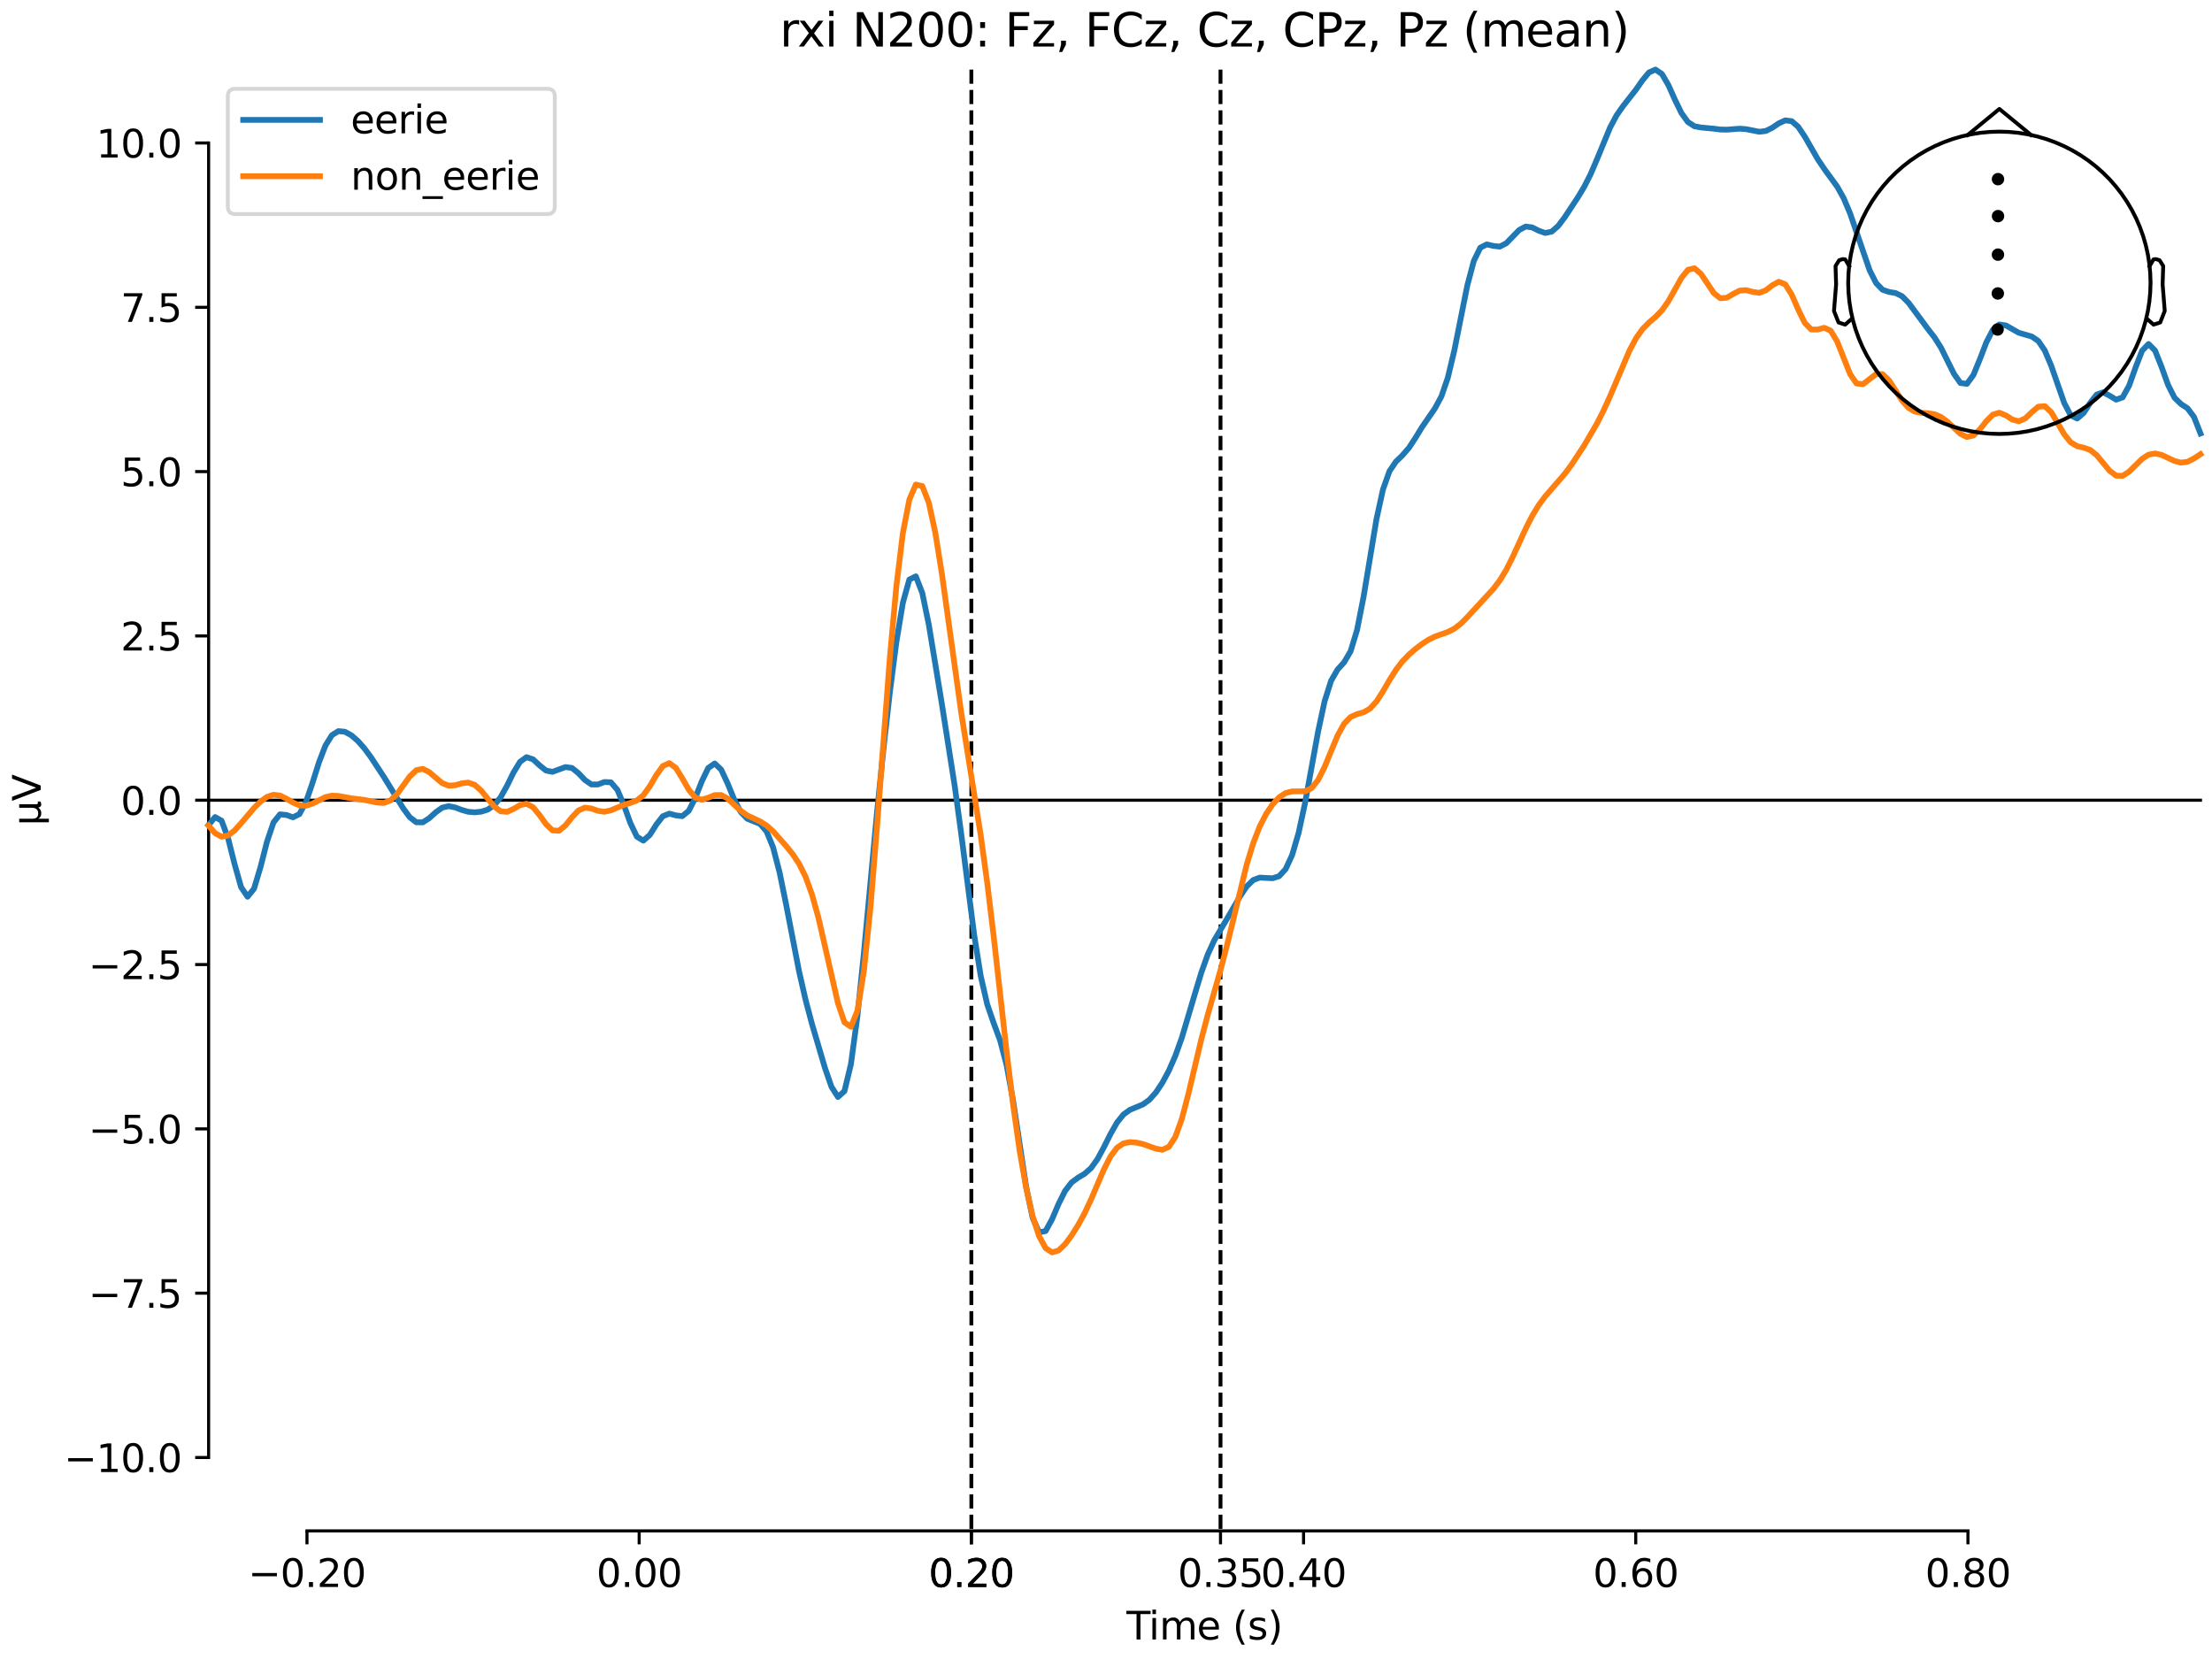 <?xml version="1.0" encoding="utf-8" standalone="no"?>
<!DOCTYPE svg PUBLIC "-//W3C//DTD SVG 1.1//EN"
  "http://www.w3.org/Graphics/SVG/1.1/DTD/svg11.dtd">
<svg xmlns:xlink="http://www.w3.org/1999/xlink" width="576pt" height="432pt" viewBox="0 0 576 432" xmlns="http://www.w3.org/2000/svg" version="1.1">
 <defs>
  <style type="text/css">*{stroke-linejoin: round; stroke-linecap: butt}</style>
 </defs>
 <g id="figure_1">
  <g id="patch_1">
   <path d="M 0 432 
L 576 432 
L 576 0 
L 0 0 
z
" style="fill: #ffffff"/>
  </g>
  <g id="axes_1">
   <g id="patch_2">
    <path d="M 54.324 398.644 
L 573 398.644 
L 573 18.118 
L 54.324 18.118 
L 54.324 398.644 
z
" style="fill: none; opacity: 0"/>
   </g>
   <g id="patch_3">
    <path d="M 54.324 379.53 
L 54.324 37.232 
" style="fill: none; stroke: #000000; stroke-width: 0.8; stroke-linejoin: miter; stroke-linecap: square"/>
   </g>
   <g id="LineCollection_1">
    <path d="M 252.941 18.118 
L 252.941 398.644 
" clip-path="url(#p6cf8263154)" style="fill: none; stroke-dasharray: 3.7,1.6; stroke-dashoffset: 0; stroke: #000000"/>
    <path d="M 317.818 18.118 
L 317.818 398.644 
" clip-path="url(#p6cf8263154)" style="fill: none; stroke-dasharray: 3.7,1.6; stroke-dashoffset: 0; stroke: #000000"/>
   </g>
   <g id="matplotlib.axis_1">
    <g id="xtick_1">
     <g id="line2d_1">
      <defs>
       <path id="m74c80fe53d" d="M 0 0 
L 0 3.5 
" style="stroke: #000000; stroke-width: 0.8"/>
      </defs>
      <g>
       <use xlink:href="#m74c80fe53d" x="79.936" y="398.644" style="stroke: #000000; stroke-width: 0.8"/>
      </g>
     </g>
     <g id="text_1">
      <!-- −0.20 -->
      <g transform="translate(64.614 413.242) scale(0.1 -0.1)">
       <defs>
        <path id="DejaVuSans-2212" d="M 678 2272 
L 4684 2272 
L 4684 1741 
L 678 1741 
L 678 2272 
z
" transform="scale(0.016)"/>
        <path id="DejaVuSans-30" d="M 2034 4250 
Q 1547 4250 1301 3770 
Q 1056 3291 1056 2328 
Q 1056 1369 1301 889 
Q 1547 409 2034 409 
Q 2525 409 2770 889 
Q 3016 1369 3016 2328 
Q 3016 3291 2770 3770 
Q 2525 4250 2034 4250 
z
M 2034 4750 
Q 2819 4750 3233 4129 
Q 3647 3509 3647 2328 
Q 3647 1150 3233 529 
Q 2819 -91 2034 -91 
Q 1250 -91 836 529 
Q 422 1150 422 2328 
Q 422 3509 836 4129 
Q 1250 4750 2034 4750 
z
" transform="scale(0.016)"/>
        <path id="DejaVuSans-2e" d="M 684 794 
L 1344 794 
L 1344 0 
L 684 0 
L 684 794 
z
" transform="scale(0.016)"/>
        <path id="DejaVuSans-32" d="M 1228 531 
L 3431 531 
L 3431 0 
L 469 0 
L 469 531 
Q 828 903 1448 1529 
Q 2069 2156 2228 2338 
Q 2531 2678 2651 2914 
Q 2772 3150 2772 3378 
Q 2772 3750 2511 3984 
Q 2250 4219 1831 4219 
Q 1534 4219 1204 4116 
Q 875 4013 500 3803 
L 500 4441 
Q 881 4594 1212 4672 
Q 1544 4750 1819 4750 
Q 2544 4750 2975 4387 
Q 3406 4025 3406 3419 
Q 3406 3131 3298 2873 
Q 3191 2616 2906 2266 
Q 2828 2175 2409 1742 
Q 1991 1309 1228 531 
z
" transform="scale(0.016)"/>
       </defs>
       <use xlink:href="#DejaVuSans-2212"/>
       <use xlink:href="#DejaVuSans-30" transform="translate(83.789 0)"/>
       <use xlink:href="#DejaVuSans-2e" transform="translate(147.412 0)"/>
       <use xlink:href="#DejaVuSans-32" transform="translate(179.199 0)"/>
       <use xlink:href="#DejaVuSans-30" transform="translate(242.822 0)"/>
      </g>
     </g>
    </g>
    <g id="xtick_2">
     <g id="line2d_2">
      <g>
       <use xlink:href="#m74c80fe53d" x="166.439" y="398.644" style="stroke: #000000; stroke-width: 0.8"/>
      </g>
     </g>
     <g id="text_2">
      <!-- 0.00 -->
      <g transform="translate(155.306 413.242) scale(0.1 -0.1)">
       <use xlink:href="#DejaVuSans-30"/>
       <use xlink:href="#DejaVuSans-2e" transform="translate(63.623 0)"/>
       <use xlink:href="#DejaVuSans-30" transform="translate(95.41 0)"/>
       <use xlink:href="#DejaVuSans-30" transform="translate(159.033 0)"/>
      </g>
     </g>
    </g>
    <g id="xtick_3">
     <g id="line2d_3">
      <g>
       <use xlink:href="#m74c80fe53d" x="252.941" y="398.644" style="stroke: #000000; stroke-width: 0.8"/>
      </g>
     </g>
     <g id="text_3">
      <!-- 0.20 -->
      <g transform="translate(241.808 413.242) scale(0.1 -0.1)">
       <use xlink:href="#DejaVuSans-30"/>
       <use xlink:href="#DejaVuSans-2e" transform="translate(63.623 0)"/>
       <use xlink:href="#DejaVuSans-32" transform="translate(95.41 0)"/>
       <use xlink:href="#DejaVuSans-30" transform="translate(159.033 0)"/>
      </g>
     </g>
    </g>
    <g id="xtick_4">
     <g id="line2d_4">
      <g>
       <use xlink:href="#m74c80fe53d" x="252.941" y="398.644" style="stroke: #000000; stroke-width: 0.8"/>
      </g>
     </g>
     <g id="text_4">
      <!-- 0.20 -->
      <g transform="translate(241.808 413.242) scale(0.1 -0.1)">
       <use xlink:href="#DejaVuSans-30"/>
       <use xlink:href="#DejaVuSans-2e" transform="translate(63.623 0)"/>
       <use xlink:href="#DejaVuSans-32" transform="translate(95.41 0)"/>
       <use xlink:href="#DejaVuSans-30" transform="translate(159.033 0)"/>
      </g>
     </g>
    </g>
    <g id="xtick_5">
     <g id="line2d_5">
      <g>
       <use xlink:href="#m74c80fe53d" x="317.818" y="398.644" style="stroke: #000000; stroke-width: 0.8"/>
      </g>
     </g>
     <g id="text_5">
      <!-- 0.35 -->
      <g transform="translate(306.685 413.242) scale(0.1 -0.1)">
       <defs>
        <path id="DejaVuSans-33" d="M 2597 2516 
Q 3050 2419 3304 2112 
Q 3559 1806 3559 1356 
Q 3559 666 3084 287 
Q 2609 -91 1734 -91 
Q 1441 -91 1130 -33 
Q 819 25 488 141 
L 488 750 
Q 750 597 1062 519 
Q 1375 441 1716 441 
Q 2309 441 2620 675 
Q 2931 909 2931 1356 
Q 2931 1769 2642 2001 
Q 2353 2234 1838 2234 
L 1294 2234 
L 1294 2753 
L 1863 2753 
Q 2328 2753 2575 2939 
Q 2822 3125 2822 3475 
Q 2822 3834 2567 4026 
Q 2313 4219 1838 4219 
Q 1578 4219 1281 4162 
Q 984 4106 628 3988 
L 628 4550 
Q 988 4650 1302 4700 
Q 1616 4750 1894 4750 
Q 2613 4750 3031 4423 
Q 3450 4097 3450 3541 
Q 3450 3153 3228 2886 
Q 3006 2619 2597 2516 
z
" transform="scale(0.016)"/>
        <path id="DejaVuSans-35" d="M 691 4666 
L 3169 4666 
L 3169 4134 
L 1269 4134 
L 1269 2991 
Q 1406 3038 1543 3061 
Q 1681 3084 1819 3084 
Q 2600 3084 3056 2656 
Q 3513 2228 3513 1497 
Q 3513 744 3044 326 
Q 2575 -91 1722 -91 
Q 1428 -91 1123 -41 
Q 819 9 494 109 
L 494 744 
Q 775 591 1075 516 
Q 1375 441 1709 441 
Q 2250 441 2565 725 
Q 2881 1009 2881 1497 
Q 2881 1984 2565 2268 
Q 2250 2553 1709 2553 
Q 1456 2553 1204 2497 
Q 953 2441 691 2322 
L 691 4666 
z
" transform="scale(0.016)"/>
       </defs>
       <use xlink:href="#DejaVuSans-30"/>
       <use xlink:href="#DejaVuSans-2e" transform="translate(63.623 0)"/>
       <use xlink:href="#DejaVuSans-33" transform="translate(95.41 0)"/>
       <use xlink:href="#DejaVuSans-35" transform="translate(159.033 0)"/>
      </g>
     </g>
    </g>
    <g id="xtick_6">
     <g id="line2d_6">
      <g>
       <use xlink:href="#m74c80fe53d" x="339.443" y="398.644" style="stroke: #000000; stroke-width: 0.8"/>
      </g>
     </g>
     <g id="text_6">
      <!-- 0.40 -->
      <g transform="translate(328.311 413.242) scale(0.1 -0.1)">
       <defs>
        <path id="DejaVuSans-34" d="M 2419 4116 
L 825 1625 
L 2419 1625 
L 2419 4116 
z
M 2253 4666 
L 3047 4666 
L 3047 1625 
L 3713 1625 
L 3713 1100 
L 3047 1100 
L 3047 0 
L 2419 0 
L 2419 1100 
L 313 1100 
L 313 1709 
L 2253 4666 
z
" transform="scale(0.016)"/>
       </defs>
       <use xlink:href="#DejaVuSans-30"/>
       <use xlink:href="#DejaVuSans-2e" transform="translate(63.623 0)"/>
       <use xlink:href="#DejaVuSans-34" transform="translate(95.41 0)"/>
       <use xlink:href="#DejaVuSans-30" transform="translate(159.033 0)"/>
      </g>
     </g>
    </g>
    <g id="xtick_7">
     <g id="line2d_7">
      <g>
       <use xlink:href="#m74c80fe53d" x="425.946" y="398.644" style="stroke: #000000; stroke-width: 0.8"/>
      </g>
     </g>
     <g id="text_7">
      <!-- 0.60 -->
      <g transform="translate(414.813 413.242) scale(0.1 -0.1)">
       <defs>
        <path id="DejaVuSans-36" d="M 2113 2584 
Q 1688 2584 1439 2293 
Q 1191 2003 1191 1497 
Q 1191 994 1439 701 
Q 1688 409 2113 409 
Q 2538 409 2786 701 
Q 3034 994 3034 1497 
Q 3034 2003 2786 2293 
Q 2538 2584 2113 2584 
z
M 3366 4563 
L 3366 3988 
Q 3128 4100 2886 4159 
Q 2644 4219 2406 4219 
Q 1781 4219 1451 3797 
Q 1122 3375 1075 2522 
Q 1259 2794 1537 2939 
Q 1816 3084 2150 3084 
Q 2853 3084 3261 2657 
Q 3669 2231 3669 1497 
Q 3669 778 3244 343 
Q 2819 -91 2113 -91 
Q 1303 -91 875 529 
Q 447 1150 447 2328 
Q 447 3434 972 4092 
Q 1497 4750 2381 4750 
Q 2619 4750 2861 4703 
Q 3103 4656 3366 4563 
z
" transform="scale(0.016)"/>
       </defs>
       <use xlink:href="#DejaVuSans-30"/>
       <use xlink:href="#DejaVuSans-2e" transform="translate(63.623 0)"/>
       <use xlink:href="#DejaVuSans-36" transform="translate(95.41 0)"/>
       <use xlink:href="#DejaVuSans-30" transform="translate(159.033 0)"/>
      </g>
     </g>
    </g>
    <g id="xtick_8">
     <g id="line2d_8">
      <g>
       <use xlink:href="#m74c80fe53d" x="512.448" y="398.644" style="stroke: #000000; stroke-width: 0.8"/>
      </g>
     </g>
     <g id="text_8">
      <!-- 0.80 -->
      <g transform="translate(501.315 413.242) scale(0.1 -0.1)">
       <defs>
        <path id="DejaVuSans-38" d="M 2034 2216 
Q 1584 2216 1326 1975 
Q 1069 1734 1069 1313 
Q 1069 891 1326 650 
Q 1584 409 2034 409 
Q 2484 409 2743 651 
Q 3003 894 3003 1313 
Q 3003 1734 2745 1975 
Q 2488 2216 2034 2216 
z
M 1403 2484 
Q 997 2584 770 2862 
Q 544 3141 544 3541 
Q 544 4100 942 4425 
Q 1341 4750 2034 4750 
Q 2731 4750 3128 4425 
Q 3525 4100 3525 3541 
Q 3525 3141 3298 2862 
Q 3072 2584 2669 2484 
Q 3125 2378 3379 2068 
Q 3634 1759 3634 1313 
Q 3634 634 3220 271 
Q 2806 -91 2034 -91 
Q 1263 -91 848 271 
Q 434 634 434 1313 
Q 434 1759 690 2068 
Q 947 2378 1403 2484 
z
M 1172 3481 
Q 1172 3119 1398 2916 
Q 1625 2713 2034 2713 
Q 2441 2713 2670 2916 
Q 2900 3119 2900 3481 
Q 2900 3844 2670 4047 
Q 2441 4250 2034 4250 
Q 1625 4250 1398 4047 
Q 1172 3844 1172 3481 
z
" transform="scale(0.016)"/>
       </defs>
       <use xlink:href="#DejaVuSans-30"/>
       <use xlink:href="#DejaVuSans-2e" transform="translate(63.623 0)"/>
       <use xlink:href="#DejaVuSans-38" transform="translate(95.41 0)"/>
       <use xlink:href="#DejaVuSans-30" transform="translate(159.033 0)"/>
      </g>
     </g>
    </g>
    <g id="text_9">
     <!-- Time (s) -->
     <g transform="translate(293.333 426.92) scale(0.1 -0.1)">
      <defs>
       <path id="DejaVuSans-54" d="M -19 4666 
L 3928 4666 
L 3928 4134 
L 2272 4134 
L 2272 0 
L 1638 0 
L 1638 4134 
L -19 4134 
L -19 4666 
z
" transform="scale(0.016)"/>
       <path id="DejaVuSans-69" d="M 603 3500 
L 1178 3500 
L 1178 0 
L 603 0 
L 603 3500 
z
M 603 4863 
L 1178 4863 
L 1178 4134 
L 603 4134 
L 603 4863 
z
" transform="scale(0.016)"/>
       <path id="DejaVuSans-6d" d="M 3328 2828 
Q 3544 3216 3844 3400 
Q 4144 3584 4550 3584 
Q 5097 3584 5394 3201 
Q 5691 2819 5691 2113 
L 5691 0 
L 5113 0 
L 5113 2094 
Q 5113 2597 4934 2840 
Q 4756 3084 4391 3084 
Q 3944 3084 3684 2787 
Q 3425 2491 3425 1978 
L 3425 0 
L 2847 0 
L 2847 2094 
Q 2847 2600 2669 2842 
Q 2491 3084 2119 3084 
Q 1678 3084 1418 2786 
Q 1159 2488 1159 1978 
L 1159 0 
L 581 0 
L 581 3500 
L 1159 3500 
L 1159 2956 
Q 1356 3278 1631 3431 
Q 1906 3584 2284 3584 
Q 2666 3584 2933 3390 
Q 3200 3197 3328 2828 
z
" transform="scale(0.016)"/>
       <path id="DejaVuSans-65" d="M 3597 1894 
L 3597 1613 
L 953 1613 
Q 991 1019 1311 708 
Q 1631 397 2203 397 
Q 2534 397 2845 478 
Q 3156 559 3463 722 
L 3463 178 
Q 3153 47 2828 -22 
Q 2503 -91 2169 -91 
Q 1331 -91 842 396 
Q 353 884 353 1716 
Q 353 2575 817 3079 
Q 1281 3584 2069 3584 
Q 2775 3584 3186 3129 
Q 3597 2675 3597 1894 
z
M 3022 2063 
Q 3016 2534 2758 2815 
Q 2500 3097 2075 3097 
Q 1594 3097 1305 2825 
Q 1016 2553 972 2059 
L 3022 2063 
z
" transform="scale(0.016)"/>
       <path id="DejaVuSans-20" transform="scale(0.016)"/>
       <path id="DejaVuSans-28" d="M 1984 4856 
Q 1566 4138 1362 3434 
Q 1159 2731 1159 2009 
Q 1159 1288 1364 580 
Q 1569 -128 1984 -844 
L 1484 -844 
Q 1016 -109 783 600 
Q 550 1309 550 2009 
Q 550 2706 781 3412 
Q 1013 4119 1484 4856 
L 1984 4856 
z
" transform="scale(0.016)"/>
       <path id="DejaVuSans-73" d="M 2834 3397 
L 2834 2853 
Q 2591 2978 2328 3040 
Q 2066 3103 1784 3103 
Q 1356 3103 1142 2972 
Q 928 2841 928 2578 
Q 928 2378 1081 2264 
Q 1234 2150 1697 2047 
L 1894 2003 
Q 2506 1872 2764 1633 
Q 3022 1394 3022 966 
Q 3022 478 2636 193 
Q 2250 -91 1575 -91 
Q 1294 -91 989 -36 
Q 684 19 347 128 
L 347 722 
Q 666 556 975 473 
Q 1284 391 1588 391 
Q 1994 391 2212 530 
Q 2431 669 2431 922 
Q 2431 1156 2273 1281 
Q 2116 1406 1581 1522 
L 1381 1569 
Q 847 1681 609 1914 
Q 372 2147 372 2553 
Q 372 3047 722 3315 
Q 1072 3584 1716 3584 
Q 2034 3584 2315 3537 
Q 2597 3491 2834 3397 
z
" transform="scale(0.016)"/>
       <path id="DejaVuSans-29" d="M 513 4856 
L 1013 4856 
Q 1481 4119 1714 3412 
Q 1947 2706 1947 2009 
Q 1947 1309 1714 600 
Q 1481 -109 1013 -844 
L 513 -844 
Q 928 -128 1133 580 
Q 1338 1288 1338 2009 
Q 1338 2731 1133 3434 
Q 928 4138 513 4856 
z
" transform="scale(0.016)"/>
      </defs>
      <use xlink:href="#DejaVuSans-54"/>
      <use xlink:href="#DejaVuSans-69" transform="translate(57.959 0)"/>
      <use xlink:href="#DejaVuSans-6d" transform="translate(85.742 0)"/>
      <use xlink:href="#DejaVuSans-65" transform="translate(183.154 0)"/>
      <use xlink:href="#DejaVuSans-20" transform="translate(244.678 0)"/>
      <use xlink:href="#DejaVuSans-28" transform="translate(276.465 0)"/>
      <use xlink:href="#DejaVuSans-73" transform="translate(315.479 0)"/>
      <use xlink:href="#DejaVuSans-29" transform="translate(367.578 0)"/>
     </g>
    </g>
   </g>
   <g id="matplotlib.axis_2">
    <g id="ytick_1">
     <g id="line2d_9">
      <defs>
       <path id="m35f5294ad3" d="M 0 0 
L -3.5 0 
" style="stroke: #000000; stroke-width: 0.8"/>
      </defs>
      <g>
       <use xlink:href="#m35f5294ad3" x="54.324" y="379.53" style="stroke: #000000; stroke-width: 0.8"/>
      </g>
     </g>
     <g id="text_10">
      <!-- −10.0 -->
      <g transform="translate(16.678 383.329) scale(0.1 -0.1)">
       <defs>
        <path id="DejaVuSans-31" d="M 794 531 
L 1825 531 
L 1825 4091 
L 703 3866 
L 703 4441 
L 1819 4666 
L 2450 4666 
L 2450 531 
L 3481 531 
L 3481 0 
L 794 0 
L 794 531 
z
" transform="scale(0.016)"/>
       </defs>
       <use xlink:href="#DejaVuSans-2212"/>
       <use xlink:href="#DejaVuSans-31" transform="translate(83.789 0)"/>
       <use xlink:href="#DejaVuSans-30" transform="translate(147.412 0)"/>
       <use xlink:href="#DejaVuSans-2e" transform="translate(211.035 0)"/>
       <use xlink:href="#DejaVuSans-30" transform="translate(242.822 0)"/>
      </g>
     </g>
    </g>
    <g id="ytick_2">
     <g id="line2d_10">
      <g>
       <use xlink:href="#m35f5294ad3" x="54.324" y="336.742" style="stroke: #000000; stroke-width: 0.8"/>
      </g>
     </g>
     <g id="text_11">
      <!-- −7.5 -->
      <g transform="translate(23.041 340.542) scale(0.1 -0.1)">
       <defs>
        <path id="DejaVuSans-37" d="M 525 4666 
L 3525 4666 
L 3525 4397 
L 1831 0 
L 1172 0 
L 2766 4134 
L 525 4134 
L 525 4666 
z
" transform="scale(0.016)"/>
       </defs>
       <use xlink:href="#DejaVuSans-2212"/>
       <use xlink:href="#DejaVuSans-37" transform="translate(83.789 0)"/>
       <use xlink:href="#DejaVuSans-2e" transform="translate(147.412 0)"/>
       <use xlink:href="#DejaVuSans-35" transform="translate(179.199 0)"/>
      </g>
     </g>
    </g>
    <g id="ytick_3">
     <g id="line2d_11">
      <g>
       <use xlink:href="#m35f5294ad3" x="54.324" y="293.955" style="stroke: #000000; stroke-width: 0.8"/>
      </g>
     </g>
     <g id="text_12">
      <!-- −5.0 -->
      <g transform="translate(23.041 297.754) scale(0.1 -0.1)">
       <use xlink:href="#DejaVuSans-2212"/>
       <use xlink:href="#DejaVuSans-35" transform="translate(83.789 0)"/>
       <use xlink:href="#DejaVuSans-2e" transform="translate(147.412 0)"/>
       <use xlink:href="#DejaVuSans-30" transform="translate(179.199 0)"/>
      </g>
     </g>
    </g>
    <g id="ytick_4">
     <g id="line2d_12">
      <g>
       <use xlink:href="#m35f5294ad3" x="54.324" y="251.168" style="stroke: #000000; stroke-width: 0.8"/>
      </g>
     </g>
     <g id="text_13">
      <!-- −2.5 -->
      <g transform="translate(23.041 254.967) scale(0.1 -0.1)">
       <use xlink:href="#DejaVuSans-2212"/>
       <use xlink:href="#DejaVuSans-32" transform="translate(83.789 0)"/>
       <use xlink:href="#DejaVuSans-2e" transform="translate(147.412 0)"/>
       <use xlink:href="#DejaVuSans-35" transform="translate(179.199 0)"/>
      </g>
     </g>
    </g>
    <g id="ytick_5">
     <g id="line2d_13">
      <g>
       <use xlink:href="#m35f5294ad3" x="54.324" y="208.381" style="stroke: #000000; stroke-width: 0.8"/>
      </g>
     </g>
     <g id="text_14">
      <!-- 0.0 -->
      <g transform="translate(31.421 212.18) scale(0.1 -0.1)">
       <use xlink:href="#DejaVuSans-30"/>
       <use xlink:href="#DejaVuSans-2e" transform="translate(63.623 0)"/>
       <use xlink:href="#DejaVuSans-30" transform="translate(95.41 0)"/>
      </g>
     </g>
    </g>
    <g id="ytick_6">
     <g id="line2d_14">
      <g>
       <use xlink:href="#m35f5294ad3" x="54.324" y="165.594" style="stroke: #000000; stroke-width: 0.8"/>
      </g>
     </g>
     <g id="text_15">
      <!-- 2.5 -->
      <g transform="translate(31.421 169.393) scale(0.1 -0.1)">
       <use xlink:href="#DejaVuSans-32"/>
       <use xlink:href="#DejaVuSans-2e" transform="translate(63.623 0)"/>
       <use xlink:href="#DejaVuSans-35" transform="translate(95.41 0)"/>
      </g>
     </g>
    </g>
    <g id="ytick_7">
     <g id="line2d_15">
      <g>
       <use xlink:href="#m35f5294ad3" x="54.324" y="122.807" style="stroke: #000000; stroke-width: 0.8"/>
      </g>
     </g>
     <g id="text_16">
      <!-- 5.0 -->
      <g transform="translate(31.421 126.606) scale(0.1 -0.1)">
       <use xlink:href="#DejaVuSans-35"/>
       <use xlink:href="#DejaVuSans-2e" transform="translate(63.623 0)"/>
       <use xlink:href="#DejaVuSans-30" transform="translate(95.41 0)"/>
      </g>
     </g>
    </g>
    <g id="ytick_8">
     <g id="line2d_16">
      <g>
       <use xlink:href="#m35f5294ad3" x="54.324" y="80.019" style="stroke: #000000; stroke-width: 0.8"/>
      </g>
     </g>
     <g id="text_17">
      <!-- 7.5 -->
      <g transform="translate(31.421 83.819) scale(0.1 -0.1)">
       <use xlink:href="#DejaVuSans-37"/>
       <use xlink:href="#DejaVuSans-2e" transform="translate(63.623 0)"/>
       <use xlink:href="#DejaVuSans-35" transform="translate(95.41 0)"/>
      </g>
     </g>
    </g>
    <g id="ytick_9">
     <g id="line2d_17">
      <g>
       <use xlink:href="#m35f5294ad3" x="54.324" y="37.232" style="stroke: #000000; stroke-width: 0.8"/>
      </g>
     </g>
     <g id="text_18">
      <!-- 10.0 -->
      <g transform="translate(25.058 41.032) scale(0.1 -0.1)">
       <use xlink:href="#DejaVuSans-31"/>
       <use xlink:href="#DejaVuSans-30" transform="translate(63.623 0)"/>
       <use xlink:href="#DejaVuSans-2e" transform="translate(127.246 0)"/>
       <use xlink:href="#DejaVuSans-30" transform="translate(159.033 0)"/>
      </g>
     </g>
    </g>
    <g id="text_19">
     <!-- µV -->
     <g transform="translate(10.599 214.982) rotate(-90) scale(0.1 -0.1)">
      <defs>
       <path id="DejaVuSans-b5" d="M 544 -1331 
L 544 3500 
L 1119 3500 
L 1119 1325 
Q 1119 872 1334 640 
Q 1550 409 1972 409 
Q 2434 409 2667 671 
Q 2900 934 2900 1459 
L 2900 3500 
L 3475 3500 
L 3475 806 
Q 3475 619 3529 530 
Q 3584 441 3700 441 
Q 3728 441 3778 458 
Q 3828 475 3916 513 
L 3916 50 
Q 3788 -22 3673 -56 
Q 3559 -91 3450 -91 
Q 3234 -91 3106 31 
Q 2978 153 2931 403 
Q 2775 156 2548 32 
Q 2322 -91 2016 -91 
Q 1697 -91 1473 31 
Q 1250 153 1119 397 
L 1119 -1331 
L 544 -1331 
z
" transform="scale(0.016)"/>
       <path id="DejaVuSans-56" d="M 1831 0 
L 50 4666 
L 709 4666 
L 2188 738 
L 3669 4666 
L 4325 4666 
L 2547 0 
L 1831 0 
z
" transform="scale(0.016)"/>
      </defs>
      <use xlink:href="#DejaVuSans-b5"/>
      <use xlink:href="#DejaVuSans-56" transform="translate(63.623 0)"/>
     </g>
    </g>
   </g>
   <g id="patch_4">
    <path d="M 79.936 398.644 
L 512.448 398.644 
" style="fill: none; stroke: #000000; stroke-width: 0.8; stroke-linejoin: miter; stroke-linecap: square"/>
   </g>
   <g id="patch_5">
    <path d="M 54.324 208.381 
L 573 208.381 
" style="fill: none; stroke: #000000; stroke-width: 0.8; stroke-linejoin: miter; stroke-linecap: square"/>
   </g>
   <g id="text_20">
    <!-- rxi N200: Fz, FCz, Cz, CPz, Pz (mean) -->
    <g transform="translate(203.047 12.118) scale(0.12 -0.12)">
     <defs>
      <path id="DejaVuSans-72" d="M 2631 2963 
Q 2534 3019 2420 3045 
Q 2306 3072 2169 3072 
Q 1681 3072 1420 2755 
Q 1159 2438 1159 1844 
L 1159 0 
L 581 0 
L 581 3500 
L 1159 3500 
L 1159 2956 
Q 1341 3275 1631 3429 
Q 1922 3584 2338 3584 
Q 2397 3584 2469 3576 
Q 2541 3569 2628 3553 
L 2631 2963 
z
" transform="scale(0.016)"/>
      <path id="DejaVuSans-78" d="M 3513 3500 
L 2247 1797 
L 3578 0 
L 2900 0 
L 1881 1375 
L 863 0 
L 184 0 
L 1544 1831 
L 300 3500 
L 978 3500 
L 1906 2253 
L 2834 3500 
L 3513 3500 
z
" transform="scale(0.016)"/>
      <path id="DejaVuSans-4e" d="M 628 4666 
L 1478 4666 
L 3547 763 
L 3547 4666 
L 4159 4666 
L 4159 0 
L 3309 0 
L 1241 3903 
L 1241 0 
L 628 0 
L 628 4666 
z
" transform="scale(0.016)"/>
      <path id="DejaVuSans-3a" d="M 750 794 
L 1409 794 
L 1409 0 
L 750 0 
L 750 794 
z
M 750 3309 
L 1409 3309 
L 1409 2516 
L 750 2516 
L 750 3309 
z
" transform="scale(0.016)"/>
      <path id="DejaVuSans-46" d="M 628 4666 
L 3309 4666 
L 3309 4134 
L 1259 4134 
L 1259 2759 
L 3109 2759 
L 3109 2228 
L 1259 2228 
L 1259 0 
L 628 0 
L 628 4666 
z
" transform="scale(0.016)"/>
      <path id="DejaVuSans-7a" d="M 353 3500 
L 3084 3500 
L 3084 2975 
L 922 459 
L 3084 459 
L 3084 0 
L 275 0 
L 275 525 
L 2438 3041 
L 353 3041 
L 353 3500 
z
" transform="scale(0.016)"/>
      <path id="DejaVuSans-2c" d="M 750 794 
L 1409 794 
L 1409 256 
L 897 -744 
L 494 -744 
L 750 256 
L 750 794 
z
" transform="scale(0.016)"/>
      <path id="DejaVuSans-43" d="M 4122 4306 
L 4122 3641 
Q 3803 3938 3442 4084 
Q 3081 4231 2675 4231 
Q 1875 4231 1450 3742 
Q 1025 3253 1025 2328 
Q 1025 1406 1450 917 
Q 1875 428 2675 428 
Q 3081 428 3442 575 
Q 3803 722 4122 1019 
L 4122 359 
Q 3791 134 3420 21 
Q 3050 -91 2638 -91 
Q 1578 -91 968 557 
Q 359 1206 359 2328 
Q 359 3453 968 4101 
Q 1578 4750 2638 4750 
Q 3056 4750 3426 4639 
Q 3797 4528 4122 4306 
z
" transform="scale(0.016)"/>
      <path id="DejaVuSans-50" d="M 1259 4147 
L 1259 2394 
L 2053 2394 
Q 2494 2394 2734 2622 
Q 2975 2850 2975 3272 
Q 2975 3691 2734 3919 
Q 2494 4147 2053 4147 
L 1259 4147 
z
M 628 4666 
L 2053 4666 
Q 2838 4666 3239 4311 
Q 3641 3956 3641 3272 
Q 3641 2581 3239 2228 
Q 2838 1875 2053 1875 
L 1259 1875 
L 1259 0 
L 628 0 
L 628 4666 
z
" transform="scale(0.016)"/>
      <path id="DejaVuSans-61" d="M 2194 1759 
Q 1497 1759 1228 1600 
Q 959 1441 959 1056 
Q 959 750 1161 570 
Q 1363 391 1709 391 
Q 2188 391 2477 730 
Q 2766 1069 2766 1631 
L 2766 1759 
L 2194 1759 
z
M 3341 1997 
L 3341 0 
L 2766 0 
L 2766 531 
Q 2569 213 2275 61 
Q 1981 -91 1556 -91 
Q 1019 -91 701 211 
Q 384 513 384 1019 
Q 384 1609 779 1909 
Q 1175 2209 1959 2209 
L 2766 2209 
L 2766 2266 
Q 2766 2663 2505 2880 
Q 2244 3097 1772 3097 
Q 1472 3097 1187 3025 
Q 903 2953 641 2809 
L 641 3341 
Q 956 3463 1253 3523 
Q 1550 3584 1831 3584 
Q 2591 3584 2966 3190 
Q 3341 2797 3341 1997 
z
" transform="scale(0.016)"/>
      <path id="DejaVuSans-6e" d="M 3513 2113 
L 3513 0 
L 2938 0 
L 2938 2094 
Q 2938 2591 2744 2837 
Q 2550 3084 2163 3084 
Q 1697 3084 1428 2787 
Q 1159 2491 1159 1978 
L 1159 0 
L 581 0 
L 581 3500 
L 1159 3500 
L 1159 2956 
Q 1366 3272 1645 3428 
Q 1925 3584 2291 3584 
Q 2894 3584 3203 3211 
Q 3513 2838 3513 2113 
z
" transform="scale(0.016)"/>
     </defs>
     <use xlink:href="#DejaVuSans-72"/>
     <use xlink:href="#DejaVuSans-78" transform="translate(38.488 0)"/>
     <use xlink:href="#DejaVuSans-69" transform="translate(97.668 0)"/>
     <use xlink:href="#DejaVuSans-20" transform="translate(125.451 0)"/>
     <use xlink:href="#DejaVuSans-4e" transform="translate(157.238 0)"/>
     <use xlink:href="#DejaVuSans-32" transform="translate(232.043 0)"/>
     <use xlink:href="#DejaVuSans-30" transform="translate(295.666 0)"/>
     <use xlink:href="#DejaVuSans-30" transform="translate(359.289 0)"/>
     <use xlink:href="#DejaVuSans-3a" transform="translate(422.912 0)"/>
     <use xlink:href="#DejaVuSans-20" transform="translate(456.604 0)"/>
     <use xlink:href="#DejaVuSans-46" transform="translate(488.391 0)"/>
     <use xlink:href="#DejaVuSans-7a" transform="translate(545.91 0)"/>
     <use xlink:href="#DejaVuSans-2c" transform="translate(598.4 0)"/>
     <use xlink:href="#DejaVuSans-20" transform="translate(630.188 0)"/>
     <use xlink:href="#DejaVuSans-46" transform="translate(661.975 0)"/>
     <use xlink:href="#DejaVuSans-43" transform="translate(719.494 0)"/>
     <use xlink:href="#DejaVuSans-7a" transform="translate(789.318 0)"/>
     <use xlink:href="#DejaVuSans-2c" transform="translate(841.809 0)"/>
     <use xlink:href="#DejaVuSans-20" transform="translate(873.596 0)"/>
     <use xlink:href="#DejaVuSans-43" transform="translate(905.383 0)"/>
     <use xlink:href="#DejaVuSans-7a" transform="translate(975.207 0)"/>
     <use xlink:href="#DejaVuSans-2c" transform="translate(1027.697 0)"/>
     <use xlink:href="#DejaVuSans-20" transform="translate(1059.484 0)"/>
     <use xlink:href="#DejaVuSans-43" transform="translate(1091.271 0)"/>
     <use xlink:href="#DejaVuSans-50" transform="translate(1161.096 0)"/>
     <use xlink:href="#DejaVuSans-7a" transform="translate(1221.398 0)"/>
     <use xlink:href="#DejaVuSans-2c" transform="translate(1273.889 0)"/>
     <use xlink:href="#DejaVuSans-20" transform="translate(1305.676 0)"/>
     <use xlink:href="#DejaVuSans-50" transform="translate(1337.463 0)"/>
     <use xlink:href="#DejaVuSans-7a" transform="translate(1397.766 0)"/>
     <use xlink:href="#DejaVuSans-20" transform="translate(1450.256 0)"/>
     <use xlink:href="#DejaVuSans-28" transform="translate(1482.043 0)"/>
     <use xlink:href="#DejaVuSans-6d" transform="translate(1521.057 0)"/>
     <use xlink:href="#DejaVuSans-65" transform="translate(1618.469 0)"/>
     <use xlink:href="#DejaVuSans-61" transform="translate(1679.992 0)"/>
     <use xlink:href="#DejaVuSans-6e" transform="translate(1741.271 0)"/>
     <use xlink:href="#DejaVuSans-29" transform="translate(1804.65 0)"/>
    </g>
   </g>
   <g id="legend_1">
    <g id="patch_6">
     <path d="M 61.324 55.753 
L 142.466 55.753 
Q 144.466 55.753 144.466 53.753 
L 144.466 25.118 
Q 144.466 23.118 142.466 23.118 
L 61.324 23.118 
Q 59.324 23.118 59.324 25.118 
L 59.324 53.753 
Q 59.324 55.753 61.324 55.753 
z
" style="fill: #ffffff; opacity: 0.8; stroke: #cccccc; stroke-linejoin: miter"/>
    </g>
    <g id="line2d_18">
     <path d="M 63.324 31.217 
L 73.324 31.217 
L 83.324 31.217 
" style="fill: none; stroke: #1f77b4; stroke-width: 1.5; stroke-linecap: square"/>
    </g>
    <g id="text_21">
     <!-- eerie -->
     <g transform="translate(91.324 34.717) scale(0.1 -0.1)">
      <use xlink:href="#DejaVuSans-65"/>
      <use xlink:href="#DejaVuSans-65" transform="translate(61.523 0)"/>
      <use xlink:href="#DejaVuSans-72" transform="translate(123.047 0)"/>
      <use xlink:href="#DejaVuSans-69" transform="translate(164.16 0)"/>
      <use xlink:href="#DejaVuSans-65" transform="translate(191.943 0)"/>
     </g>
    </g>
    <g id="line2d_19">
     <path d="M 63.324 45.895 
L 73.324 45.895 
L 83.324 45.895 
" style="fill: none; stroke: #ff7f0e; stroke-width: 1.5; stroke-linecap: square"/>
    </g>
    <g id="text_22">
     <!-- non_eerie -->
     <g transform="translate(91.324 49.395) scale(0.1 -0.1)">
      <defs>
       <path id="DejaVuSans-6f" d="M 1959 3097 
Q 1497 3097 1228 2736 
Q 959 2375 959 1747 
Q 959 1119 1226 758 
Q 1494 397 1959 397 
Q 2419 397 2687 759 
Q 2956 1122 2956 1747 
Q 2956 2369 2687 2733 
Q 2419 3097 1959 3097 
z
M 1959 3584 
Q 2709 3584 3137 3096 
Q 3566 2609 3566 1747 
Q 3566 888 3137 398 
Q 2709 -91 1959 -91 
Q 1206 -91 779 398 
Q 353 888 353 1747 
Q 353 2609 779 3096 
Q 1206 3584 1959 3584 
z
" transform="scale(0.016)"/>
       <path id="DejaVuSans-5f" d="M 3263 -1063 
L 3263 -1509 
L -63 -1509 
L -63 -1063 
L 3263 -1063 
z
" transform="scale(0.016)"/>
      </defs>
      <use xlink:href="#DejaVuSans-6e"/>
      <use xlink:href="#DejaVuSans-6f" transform="translate(63.379 0)"/>
      <use xlink:href="#DejaVuSans-6e" transform="translate(124.561 0)"/>
      <use xlink:href="#DejaVuSans-5f" transform="translate(187.939 0)"/>
      <use xlink:href="#DejaVuSans-65" transform="translate(237.939 0)"/>
      <use xlink:href="#DejaVuSans-65" transform="translate(299.463 0)"/>
      <use xlink:href="#DejaVuSans-72" transform="translate(360.986 0)"/>
      <use xlink:href="#DejaVuSans-69" transform="translate(402.1 0)"/>
      <use xlink:href="#DejaVuSans-65" transform="translate(429.883 0)"/>
     </g>
    </g>
   </g>
   <g id="line2d_20">
    <path d="M 54.324 214.826 
L 56.013 212.761 
L 57.703 213.713 
L 59.392 218.275 
L 61.082 224.998 
L 62.771 230.996 
L 64.461 233.507 
L 66.15 231.411 
L 67.84 225.77 
L 69.529 219.156 
L 71.219 214.166 
L 72.908 212.053 
L 74.598 212.223 
L 76.287 212.827 
L 77.977 211.983 
L 79.666 208.842 
L 81.356 203.912 
L 83.045 198.555 
L 84.735 194.155 
L 86.424 191.442 
L 88.114 190.386 
L 89.803 190.546 
L 91.493 191.474 
L 93.182 192.935 
L 94.872 194.851 
L 96.561 197.137 
L 99.94 202.273 
L 105.009 210.507 
L 106.698 212.799 
L 108.388 214.114 
L 110.077 214.146 
L 111.767 213.063 
L 113.456 211.521 
L 115.146 210.313 
L 116.835 209.912 
L 118.525 210.257 
L 120.214 210.896 
L 121.904 211.382 
L 123.593 211.529 
L 125.283 211.359 
L 126.972 210.838 
L 128.662 209.706 
L 130.351 207.63 
L 132.041 204.583 
L 133.73 201.146 
L 135.42 198.368 
L 137.109 197.165 
L 138.799 197.723 
L 140.488 199.283 
L 142.178 200.647 
L 143.867 200.986 
L 147.246 199.743 
L 148.936 199.978 
L 150.625 201.333 
L 152.315 203.116 
L 154.004 204.274 
L 155.694 204.272 
L 157.383 203.638 
L 159.073 203.709 
L 160.762 205.668 
L 162.452 209.613 
L 164.141 214.306 
L 165.831 217.858 
L 167.52 218.897 
L 169.21 217.412 
L 170.899 214.724 
L 172.589 212.549 
L 174.278 211.868 
L 175.968 212.319 
L 177.657 212.528 
L 179.347 211.144 
L 181.036 207.812 
L 182.726 203.508 
L 184.415 199.996 
L 186.105 198.807 
L 187.794 200.409 
L 189.484 204.025 
L 191.173 208.153 
L 192.863 211.402 
L 194.552 213.178 
L 197.931 214.548 
L 199.621 216.51 
L 201.31 220.653 
L 203 227.163 
L 204.689 235.447 
L 208.068 252.9 
L 209.758 260.307 
L 211.447 266.677 
L 214.826 278.126 
L 216.516 283.004 
L 218.205 285.647 
L 219.895 284.129 
L 221.584 277.091 
L 223.274 264.565 
L 224.963 248.06 
L 228.342 211.853 
L 230.032 195.207 
L 231.721 180.227 
L 233.411 167.201 
L 235.1 156.982 
L 236.79 150.916 
L 238.479 150.075 
L 240.169 154.434 
L 241.858 162.644 
L 245.237 183.163 
L 248.616 204.734 
L 250.306 217.167 
L 253.685 243.518 
L 255.374 254.132 
L 257.064 261.514 
L 258.753 266.417 
L 260.443 270.97 
L 262.132 277.412 
L 263.822 286.736 
L 267.201 308.996 
L 268.89 317.108 
L 270.58 320.917 
L 272.269 320.565 
L 273.959 317.476 
L 275.648 313.508 
L 277.337 310.125 
L 279.027 307.922 
L 280.716 306.668 
L 282.406 305.661 
L 284.095 304.175 
L 285.785 301.822 
L 287.474 298.695 
L 289.164 295.314 
L 290.853 292.331 
L 292.543 290.21 
L 294.232 288.998 
L 297.611 287.591 
L 299.301 286.372 
L 300.99 284.481 
L 302.68 281.944 
L 304.369 278.791 
L 306.059 274.929 
L 307.748 270.221 
L 311.127 258.859 
L 312.817 253.269 
L 314.506 248.541 
L 316.196 244.848 
L 319.575 239.143 
L 322.954 233.331 
L 324.643 230.812 
L 326.333 229.168 
L 328.022 228.527 
L 331.401 228.696 
L 333.091 228.152 
L 334.78 226.309 
L 336.47 222.649 
L 338.159 216.866 
L 339.849 209.033 
L 343.228 190.511 
L 344.917 182.639 
L 346.607 177.277 
L 348.296 174.35 
L 349.986 172.489 
L 351.675 169.63 
L 353.365 164.084 
L 355.054 155.518 
L 358.433 135.178 
L 360.123 127.463 
L 361.812 122.7 
L 363.502 120.203 
L 365.191 118.563 
L 366.881 116.619 
L 368.57 114.046 
L 370.26 111.267 
L 373.639 106.365 
L 375.328 103.244 
L 377.018 98.336 
L 378.707 91.238 
L 382.086 74.329 
L 383.776 67.957 
L 385.465 64.501 
L 387.155 63.635 
L 388.844 64.034 
L 390.534 64.217 
L 392.223 63.356 
L 395.602 59.884 
L 397.292 58.992 
L 398.981 59.216 
L 400.671 60.069 
L 402.36 60.671 
L 404.05 60.322 
L 405.739 58.852 
L 407.429 56.609 
L 410.808 51.494 
L 412.497 48.694 
L 414.187 45.367 
L 415.876 41.42 
L 419.255 33.232 
L 420.945 30.051 
L 422.634 27.638 
L 426.013 23.323 
L 427.703 20.899 
L 429.392 18.865 
L 431.082 18.118 
L 432.771 19.276 
L 434.461 22.188 
L 436.15 25.964 
L 437.84 29.429 
L 439.529 31.77 
L 441.219 32.873 
L 442.908 33.195 
L 446.287 33.511 
L 447.977 33.725 
L 449.666 33.767 
L 453.045 33.505 
L 454.735 33.644 
L 458.114 34.312 
L 459.803 34.109 
L 461.493 33.273 
L 463.182 32.125 
L 464.872 31.341 
L 466.561 31.553 
L 468.251 33.027 
L 469.94 35.531 
L 473.319 41.416 
L 475.009 43.944 
L 478.388 48.574 
L 480.077 51.591 
L 481.767 55.582 
L 486.835 70.346 
L 488.525 73.698 
L 490.214 75.454 
L 491.904 76.026 
L 493.593 76.303 
L 495.283 77.127 
L 496.972 78.834 
L 502.041 85.683 
L 503.73 87.853 
L 505.42 90.524 
L 508.799 97.324 
L 510.488 99.731 
L 512.178 99.961 
L 513.867 97.656 
L 515.557 93.544 
L 517.246 89.128 
L 518.936 85.872 
L 520.625 84.494 
L 522.315 84.739 
L 525.694 86.653 
L 529.073 87.632 
L 530.762 88.779 
L 532.452 91.265 
L 534.141 95.256 
L 537.52 104.944 
L 539.21 108.163 
L 540.899 108.987 
L 542.589 107.527 
L 544.278 104.909 
L 545.968 102.743 
L 547.657 102.154 
L 549.347 103.046 
L 551.036 104.066 
L 552.726 103.477 
L 554.415 100.425 
L 556.105 95.674 
L 557.794 91.327 
L 559.484 89.569 
L 561.173 91.285 
L 562.863 95.532 
L 564.552 100.221 
L 566.242 103.565 
L 567.931 105.209 
L 569.621 106.316 
L 571.31 108.567 
L 573 112.878 
L 573 112.878 
" style="fill: none; stroke: #1f77b4; stroke-width: 1.5; stroke-linecap: square"/>
   </g>
   <g id="line2d_21">
    <path d="M 54.324 215.014 
L 56.013 216.961 
L 57.703 217.882 
L 59.392 217.564 
L 61.082 216.251 
L 62.771 214.381 
L 66.15 210.396 
L 67.84 208.717 
L 69.529 207.505 
L 71.219 206.957 
L 72.908 207.161 
L 74.598 207.969 
L 76.287 208.987 
L 77.977 209.717 
L 79.666 209.813 
L 81.356 209.258 
L 84.735 207.563 
L 86.424 207.19 
L 88.114 207.265 
L 91.493 207.88 
L 94.872 208.288 
L 98.251 208.987 
L 99.94 209.084 
L 101.63 208.459 
L 103.319 206.876 
L 106.698 202.192 
L 108.388 200.567 
L 110.077 200.204 
L 111.767 201.057 
L 115.146 203.919 
L 116.835 204.584 
L 118.525 204.474 
L 120.214 203.993 
L 121.904 203.78 
L 123.593 204.354 
L 125.283 205.855 
L 128.662 209.979 
L 130.351 211.253 
L 132.041 211.41 
L 133.73 210.641 
L 135.42 209.643 
L 137.109 209.3 
L 138.799 210.198 
L 140.488 212.235 
L 142.178 214.61 
L 143.867 216.229 
L 145.557 216.33 
L 147.246 214.936 
L 148.936 212.825 
L 150.625 211.051 
L 152.315 210.302 
L 154.004 210.537 
L 155.694 211.13 
L 157.383 211.381 
L 159.073 211.013 
L 162.452 209.577 
L 164.141 209.083 
L 165.831 208.438 
L 167.52 207.072 
L 169.21 204.729 
L 170.899 201.853 
L 172.589 199.489 
L 174.278 198.709 
L 175.968 199.939 
L 177.657 202.646 
L 179.347 205.619 
L 181.036 207.659 
L 182.726 208.242 
L 184.415 207.734 
L 186.105 207.047 
L 187.794 207.022 
L 189.484 207.947 
L 192.863 211.104 
L 194.552 212.314 
L 197.931 213.892 
L 199.621 214.954 
L 201.31 216.462 
L 204.689 220.28 
L 206.379 222.389 
L 208.068 224.904 
L 209.758 228.283 
L 211.447 232.948 
L 213.137 239.05 
L 218.205 261.231 
L 219.895 266.215 
L 221.584 267.375 
L 223.274 263.188 
L 224.963 252.792 
L 226.653 236.438 
L 228.342 215.653 
L 231.721 171.167 
L 233.411 152.665 
L 235.1 138.848 
L 236.79 130.104 
L 238.479 126.169 
L 240.169 126.575 
L 241.858 130.901 
L 243.548 138.693 
L 245.237 149.228 
L 250.306 185.609 
L 255.374 217.5 
L 257.064 229.829 
L 258.753 243.837 
L 262.132 273.936 
L 263.822 287.761 
L 265.511 299.642 
L 267.201 309.286 
L 268.89 316.689 
L 270.58 321.908 
L 272.269 325.001 
L 273.959 326.122 
L 275.648 325.616 
L 277.337 323.994 
L 279.027 321.728 
L 280.716 319.055 
L 282.406 315.959 
L 284.095 312.361 
L 287.474 304.457 
L 289.164 301.15 
L 290.853 298.891 
L 292.543 297.734 
L 294.232 297.401 
L 295.922 297.527 
L 297.611 297.901 
L 300.99 299.108 
L 302.68 299.407 
L 304.369 298.629 
L 306.059 296.042 
L 307.748 291.349 
L 309.438 284.935 
L 312.817 270.645 
L 314.506 264.223 
L 317.885 252.357 
L 319.575 245.887 
L 324.643 225.12 
L 326.333 219.576 
L 328.022 215.229 
L 329.712 211.922 
L 331.401 209.422 
L 333.091 207.609 
L 334.78 206.502 
L 336.47 206.085 
L 339.849 206.051 
L 341.538 205.218 
L 343.228 203.117 
L 344.917 199.722 
L 348.296 191.55 
L 349.986 188.482 
L 351.675 186.715 
L 353.365 185.962 
L 355.054 185.487 
L 356.744 184.519 
L 358.433 182.659 
L 360.123 180.029 
L 361.812 177.112 
L 363.502 174.421 
L 365.191 172.218 
L 366.881 170.47 
L 368.57 169.001 
L 370.26 167.703 
L 371.949 166.601 
L 373.639 165.766 
L 377.018 164.564 
L 378.707 163.706 
L 380.397 162.405 
L 382.086 160.703 
L 387.155 155.209 
L 388.844 153.368 
L 390.534 151.161 
L 392.223 148.378 
L 393.913 145.019 
L 397.292 137.645 
L 398.981 134.328 
L 400.671 131.548 
L 402.36 129.276 
L 407.429 123.423 
L 409.118 121.165 
L 412.497 116.034 
L 415.876 110.223 
L 417.566 106.894 
L 419.255 103.182 
L 424.324 91.267 
L 426.013 88.091 
L 427.703 85.707 
L 429.392 83.991 
L 431.082 82.536 
L 432.771 80.806 
L 434.461 78.412 
L 437.84 72.374 
L 439.529 70.261 
L 441.219 69.851 
L 442.908 71.285 
L 446.287 76.343 
L 447.977 77.665 
L 449.666 77.528 
L 451.356 76.528 
L 453.045 75.662 
L 454.735 75.556 
L 456.424 76.017 
L 458.114 76.25 
L 459.803 75.612 
L 461.493 74.298 
L 463.182 73.368 
L 464.872 74.037 
L 466.561 76.721 
L 468.251 80.591 
L 469.94 84.046 
L 471.63 85.798 
L 473.319 85.814 
L 475.009 85.359 
L 476.698 86.104 
L 478.388 88.92 
L 481.767 97.427 
L 483.456 99.87 
L 485.146 100.031 
L 488.525 97.415 
L 490.214 97.422 
L 491.904 99.045 
L 495.283 104.305 
L 496.972 106.206 
L 498.662 107.187 
L 500.351 107.504 
L 502.041 107.598 
L 503.73 107.867 
L 505.42 108.578 
L 507.109 109.818 
L 510.488 112.972 
L 512.178 113.791 
L 513.867 113.396 
L 515.557 111.8 
L 517.246 109.659 
L 518.936 107.972 
L 520.625 107.477 
L 522.315 108.163 
L 524.004 109.25 
L 525.694 109.703 
L 527.383 108.953 
L 529.073 107.334 
L 530.762 105.904 
L 532.452 105.763 
L 534.141 107.349 
L 537.52 113.091 
L 539.21 115.193 
L 540.899 116.187 
L 542.589 116.568 
L 544.278 117.164 
L 545.968 118.521 
L 549.347 122.59 
L 551.036 123.86 
L 552.726 123.904 
L 554.415 122.815 
L 557.794 119.485 
L 559.484 118.401 
L 561.173 118.079 
L 562.863 118.45 
L 566.242 120.039 
L 567.931 120.465 
L 569.621 120.244 
L 571.31 119.393 
L 573 118.275 
L 573 118.275 
" style="fill: none; stroke: #ff7f0e; stroke-width: 1.5; stroke-linecap: square"/>
   </g>
  </g>
  <g id="axes_2">
   <g id="PathCollection_1">
    <defs>
     <path id="C0_0_10af15d1d5" d="M 0 1.118 
C 0.297 1.118 0.581 1 0.791 0.791 
C 1 0.581 1.118 0.297 1.118 -0 
C 1.118 -0.297 1 -0.581 0.791 -0.791 
C 0.581 -1 0.297 -1.118 0 -1.118 
C -0.297 -1.118 -0.581 -1 -0.791 -0.791 
C -1 -0.581 -1.118 -0.297 -1.118 0 
C -1.118 0.297 -1 0.581 -0.791 0.791 
C -0.581 1 -0.297 1.118 0 1.118 
z
"/>
    </defs>
    <g clip-path="url(#p14d4bc1bcb)">
     <use xlink:href="#C0_0_10af15d1d5" x="520.275" y="46.65" style="stroke: #000000"/>
    </g>
    <g clip-path="url(#p14d4bc1bcb)">
     <use xlink:href="#C0_0_10af15d1d5" x="520.283" y="56.278" style="stroke: #000000"/>
    </g>
    <g clip-path="url(#p14d4bc1bcb)">
     <use xlink:href="#C0_0_10af15d1d5" x="520.228" y="76.413" style="stroke: #000000"/>
    </g>
    <g clip-path="url(#p14d4bc1bcb)">
     <use xlink:href="#C0_0_10af15d1d5" x="520.171" y="85.8" style="stroke: #000000"/>
    </g>
    <g clip-path="url(#p14d4bc1bcb)">
     <use xlink:href="#C0_0_10af15d1d5" x="520.266" y="66.305" style="stroke: #000000"/>
    </g>
   </g>
   <g id="matplotlib.axis_3"/>
   <g id="matplotlib.axis_4"/>
   <g id="line2d_22">
    <path d="M 559.993 73.636 
L 559.916 71.165 
L 559.683 68.703 
L 559.296 66.26 
L 558.757 63.847 
L 558.067 61.472 
L 557.229 59.146 
L 556.247 56.876 
L 555.124 54.673 
L 553.866 52.545 
L 552.476 50.499 
L 550.96 48.545 
L 549.325 46.69 
L 547.576 44.942 
L 545.721 43.307 
L 543.767 41.791 
L 541.722 40.401 
L 539.594 39.142 
L 537.39 38.02 
L 535.121 37.038 
L 532.794 36.2 
L 530.42 35.51 
L 528.006 34.971 
L 525.564 34.584 
L 523.102 34.351 
L 520.63 34.273 
L 518.159 34.351 
L 515.697 34.584 
L 513.255 34.971 
L 510.841 35.51 
L 508.467 36.2 
L 506.14 37.038 
L 503.871 38.02 
L 501.667 39.142 
L 499.539 40.401 
L 497.494 41.791 
L 495.54 43.307 
L 493.685 44.942 
L 491.936 46.69 
L 490.301 48.545 
L 488.785 50.499 
L 487.395 52.545 
L 486.137 54.673 
L 485.014 56.876 
L 484.032 59.146 
L 483.194 61.472 
L 482.504 63.847 
L 481.965 66.26 
L 481.578 68.703 
L 481.345 71.165 
L 481.268 73.636 
L 481.345 76.108 
L 481.578 78.57 
L 481.965 81.012 
L 482.504 83.425 
L 483.194 85.8 
L 484.032 88.127 
L 485.014 90.396 
L 486.137 92.599 
L 487.395 94.728 
L 488.785 96.773 
L 490.301 98.727 
L 491.936 100.582 
L 493.685 102.331 
L 495.54 103.966 
L 497.494 105.481 
L 499.539 106.871 
L 501.667 108.13 
L 503.871 109.253 
L 506.14 110.235 
L 508.467 111.073 
L 510.841 111.762 
L 513.255 112.302 
L 515.697 112.689 
L 518.159 112.921 
L 520.63 112.999 
L 523.102 112.921 
L 525.564 112.689 
L 528.006 112.302 
L 530.42 111.762 
L 532.794 111.073 
L 535.121 110.235 
L 537.39 109.253 
L 539.594 108.13 
L 541.722 106.871 
L 543.767 105.481 
L 545.721 103.966 
L 547.576 102.331 
L 549.325 100.582 
L 550.96 98.727 
L 552.476 96.773 
L 553.866 94.728 
L 555.124 92.599 
L 556.247 90.396 
L 557.229 88.127 
L 558.067 85.8 
L 558.757 83.425 
L 559.296 81.012 
L 559.683 78.57 
L 559.916 76.108 
L 559.993 73.636 
" style="fill: none; stroke: #000000; stroke-linecap: square"/>
   </g>
   <g id="line2d_23">
    <path d="M 512.386 35.146 
L 520.63 28.369 
L 528.875 35.146 
" style="fill: none; stroke: #000000; stroke-linecap: square"/>
   </g>
   <g id="line2d_24">
    <path d="M 481.504 69.267 
L 480.48 67.535 
L 479.851 67.472 
L 478.914 67.763 
L 477.969 69.267 
L 478.119 74.069 
L 477.567 80.973 
L 478.748 83.973 
L 480.48 84.532 
L 482.134 83.075 
" style="fill: none; stroke: #000000; stroke-linecap: square"/>
   </g>
   <g id="line2d_25">
    <path d="M 559.757 69.267 
L 560.781 67.535 
L 561.41 67.472 
L 562.347 67.763 
L 563.292 69.267 
L 563.142 74.069 
L 563.693 80.973 
L 562.513 83.973 
L 560.781 84.532 
L 559.127 83.075 
" style="fill: none; stroke: #000000; stroke-linecap: square"/>
   </g>
  </g>
 </g>
 <defs>
  <clipPath id="p6cf8263154">
   <rect x="54.324" y="18.118" width="518.676" height="380.525"/>
  </clipPath>
  <clipPath id="p14d4bc1bcb">
   <rect x="473.261" y="24.137" width="94.739" height="93.093"/>
  </clipPath>
 </defs>
</svg>
